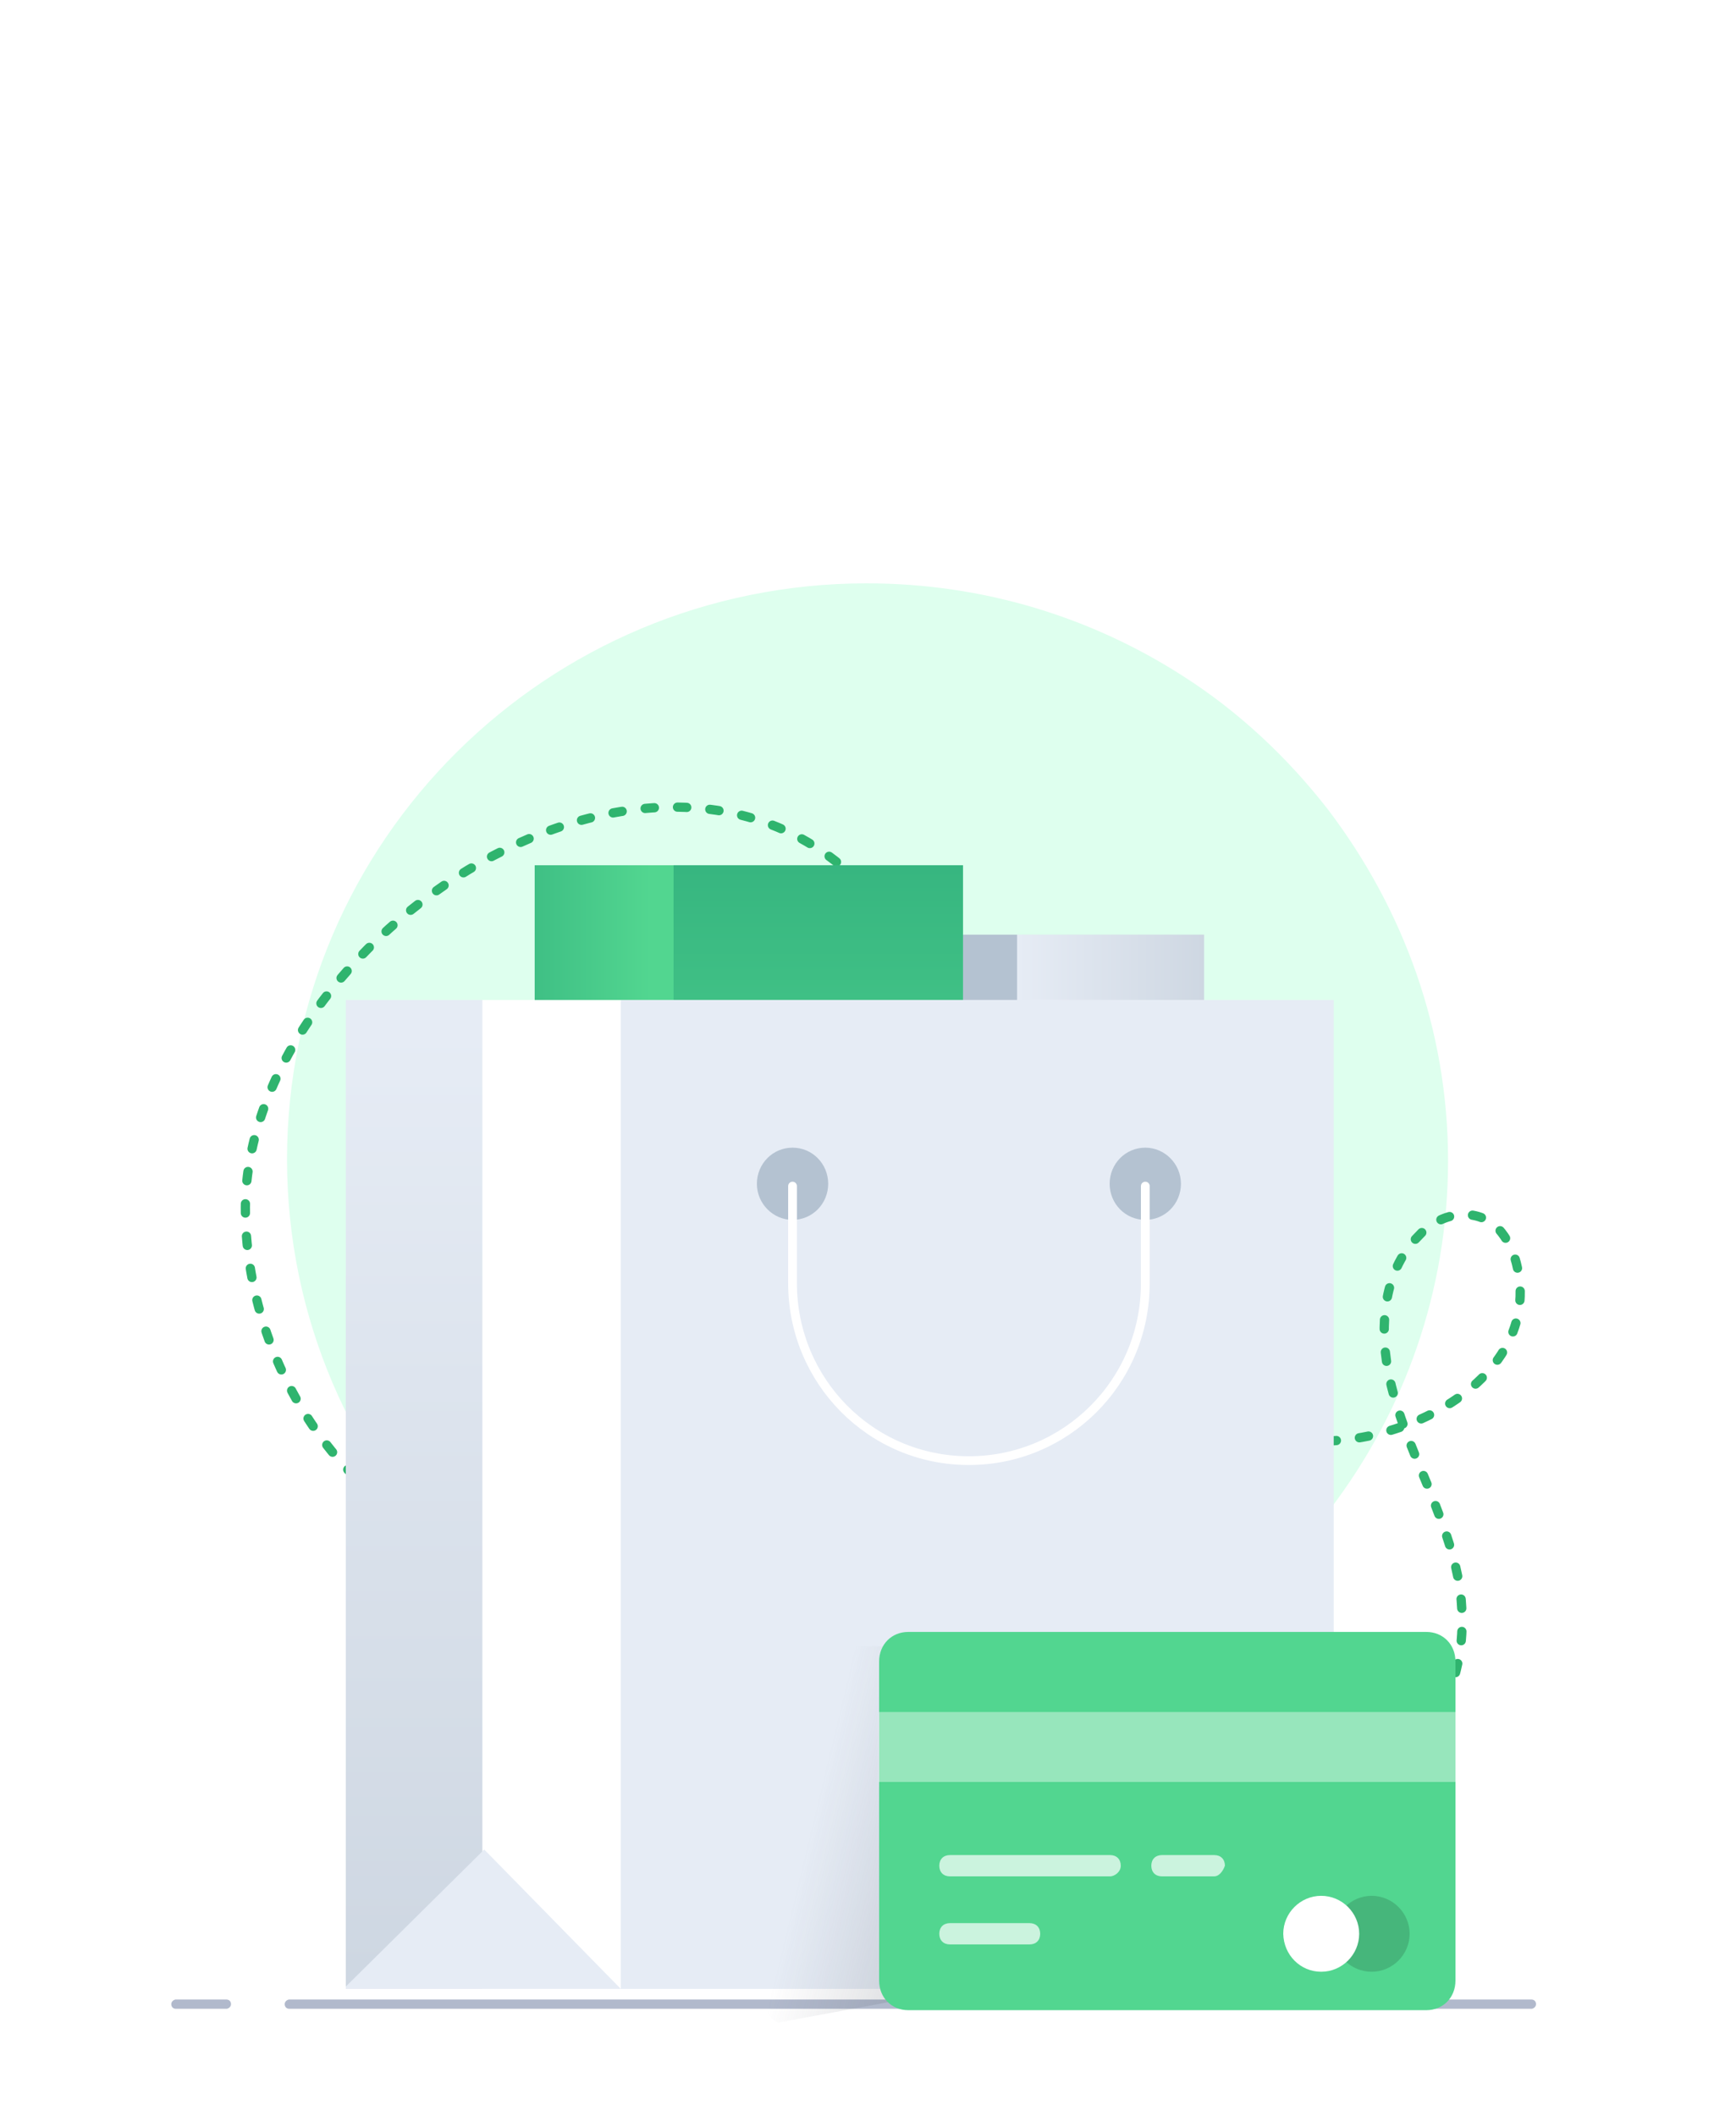 <?xml version="1.0" encoding="utf-8"?>
<!-- Generator: Adobe Illustrator 27.0.0, SVG Export Plug-In . SVG Version: 6.00 Build 0)  -->
<svg version="1.1" id="Layer_1" xmlns="http://www.w3.org/2000/svg" xmlns:xlink="http://www.w3.org/1999/xlink" x="0px" y="0px"
	 viewBox="0 0 375 457" style="enable-background:new 0 0 375 457;" xml:space="preserve">
<style type="text/css">
	.st0{filter:url(#Adobe_OpacityMaskFilter);}
	.st1{fill-rule:evenodd;clip-rule:evenodd;fill:#FFFFFF;}
	.st2{mask:url(#mask-2_00000081619473769591897370000016344510621811328439_);}
	.st3{fill:none;stroke:#FFFFFF;stroke-width:0.3;}
	.st4{opacity:0.6;fill:none;stroke:#FFFFFF;stroke-width:0.3;enable-background:new    ;}
	.st5{fill:#DEFFEE;}
	.st6{fill:none;stroke:#FF78B7;stroke-width:0.612;stroke-linecap:round;stroke-linejoin:round;}
	.st7{fill:none;stroke:#2FB46E;stroke-width:2;stroke-linecap:round;stroke-linejoin:round;stroke-dasharray:2,5;}
	.st8{fill:#B1B9CC;}
	.st9{fill:#B4C2D1;}
	.st10{fill:url(#Path_00000153699753089479113220000002492290068004428693_);}
	.st11{fill-rule:evenodd;clip-rule:evenodd;fill:url(#Path_00000131357622815181172430000005872394403822937221_);}
	.st12{fill-rule:evenodd;clip-rule:evenodd;fill:url(#Path_00000170268916506884181090000016976348560040180904_);}
	.st13{fill:#FFFFFF;}
	.st14{fill:#E6ECF5;}
	.st15{fill:url(#Path_00000106121744080960524020000014650367749712297369_);}
	.st16{fill:none;stroke:#FFFFFF;stroke-width:1.894;stroke-linecap:round;stroke-linejoin:round;}
	.st17{opacity:0.7;fill:url(#Path_00000182510263911221428170000016586451944707256451_);enable-background:new    ;}
	.st18{fill-rule:evenodd;clip-rule:evenodd;fill:#52D690;}
	.st19{opacity:0.4;fill:#FFFFFF;enable-background:new    ;}
	.st20{opacity:0.7;fill:#FFFFFF;enable-background:new    ;}
	.st21{opacity:0.15;enable-background:new    ;}
</style>
<g id="Page-1">
	<g id="Artboard" transform="translate(-480, -74)">
		<g id="Group" transform="translate(480, 74)">
			<g id="Mask">
			</g>
			<defs>
				<filter id="Adobe_OpacityMaskFilter" filterUnits="userSpaceOnUse" x="-19.1" y="50.6" width="413" height="410.3">
					<feColorMatrix  type="matrix" values="1 0 0 0 0  0 1 0 0 0  0 0 1 0 0  0 0 0 1 0"/>
				</filter>
			</defs>
			
				<mask maskUnits="userSpaceOnUse" x="-19.1" y="50.6" width="413" height="410.3" id="mask-2_00000081619473769591897370000016344510621811328439_">
				<g class="st0">
					<rect id="path-1_00000052101430877470656760000011698600437473978756_" class="st1" width="375" height="462"/>
				</g>
			</mask>
			<g id="Group-10" class="st2">
				<g transform="translate(-19, 0)">
					<g id="Group-9" transform="translate(0, 46)">
						<path id="Path-Copy-2" class="st3" d="M366.2,210.3c0,35.2-11.9,67.8-31.9,94c-10.9,14.1-24.1,26.5-39.3,36.1
							c-24.5,16-53.7,25.3-85.3,25.3C123.2,365.4,53,295.7,53,210c0-86,70.2-155.4,156.4-155.4c31.5,0,60.8,9.3,85.3,24.9
							c15.1,9.6,28.3,22.1,39.3,36.1C354.3,142.6,366.2,175.2,366.2,210.3z"/>
						<path id="Path-Copy-3" class="st4" d="M412.7,209.9c0,46.4-15.7,89.3-42,123.9c-14.4,18.5-31.8,35-51.8,47.6
							c-32.2,21.1-70.8,33.3-112.4,33.3C92.5,414.3,0,322.4,0,209.5C0,96.2,92.5,4.7,206.2,4.7c41.6,0,80.2,12.2,112.4,32.9
							c19.9,12.6,37.3,29.1,51.7,47.6C397,120.6,412.7,163.6,412.7,209.9z"/>
					</g>
					<g id="Group-2" transform="translate(56, 126)">
						<path id="Path_00000168076788703378643900000002371998167508361347_" class="st5" d="M275.8,124.7c0,28.2-9.5,54.3-25.5,75.3
							c-8.8,11.3-19.3,21.2-31.4,28.9c-19.6,12.8-43,20.2-68.3,20.2C81.2,248.8,25,193,25,124.4C25,55.6,81.2,0,150.2,0
							c25.3,0,48.7,7.4,68.3,20c12.1,7.7,22.7,17.7,31.4,28.9C266.2,70.4,275.8,96.5,275.8,124.7z"/>
						<g id="_x35_" transform="translate(0, 48.392)">
							<path id="Path_00000085942109518454077180000000942913411705431188_" class="st6" d="M231.7,237.4c0.9-0.5,1.4-0.9,2.3-1.4"
								/>
							<path id="Path_00000097499807159249399310000000554721998137789840_" class="st7" d="M243,229.6c7.2-5.5,14.5-11,20.4-17.8
								c9.1-10,15.9-23.3,15.4-37c0-9.6-3.6-18.7-7.2-27.8c-3.6-8.7-7.7-17.8-9.1-27.4c-1.4-9.6,0-20.1,6.8-26.9
								c4.1-4.6,11.3-6.8,16.8-2.3c1.8,1.8,3.2,4.1,4.1,6.8c8.2,26.9-28.1,43.8-49.9,38.8c-10.4-2.7-20.4-8.7-28.5-15.5
								c-17.2-14.1-29.5-26.9-36.7-48.4c-6.3-18.3-10.4-38.3-24-53.4C105.7-31.4,16.4,28.4,16,86.4c0,32.9,20.4,65.7,51.2,75.3
								c15,4.6,31.3,3.7,47.1,2.7c7.7-0.5,15.4-0.9,23.6-1.4"/>
							<path id="Path_00000140731152955472399070000010454272676443221152_" class="st6" d="M142.8,163.5c0.9,0,1.8,0,2.7,0"/>
							<path id="Path_00000003062491566387047170000002545639593614496673_" class="st8" d="M293.8,257.5c0.6,0,1,0.4,1,1
								c0,0.5-0.4,0.9-0.9,1l-0.1,0H25.5c-0.6,0-1-0.4-1-1c0-0.5,0.4-0.9,0.9-1l0.1,0H293.8z"/>
							<path id="Path_00000106112543532621015580000001158297023892686752_" class="st8" d="M11.9,257.5c0.6,0,1,0.4,1,1
								c0,0.5-0.4,0.9-0.9,1l-0.1,0H1c-0.6,0-1-0.4-1-1c0-0.5,0.4-0.9,0.9-1l0.1,0H11.9z"/>
							<polygon id="Path_00000145026708040775140110000012813582846300401309_" class="st9" points="223.1,27.5 162.8,27.5 
								162.8,95.9 223.1,95.9 							"/>
							
								<linearGradient id="Path_00000120543046749041298250000005941940435365227675_" gradientUnits="userSpaceOnUse" x1="-152.069" y1="447.669" x2="-151.073" y2="447.669" gradientTransform="matrix(40.333 0 0 -68.45 6316.258 30704.627)">
								<stop  offset="2.890170e-03" style="stop-color:#E6ECF5"/>
								<stop  offset="1" style="stop-color:#CED7E2"/>
							</linearGradient>
							
								<polygon id="Path_00000168825181380795753010000009872318185497588624_" style="fill:url(#Path_00000120543046749041298250000005941940435365227675_);" points="
								223.1,27.5 182.7,27.5 182.7,95.9 223.1,95.9 							"/>
							
								<linearGradient id="Path_00000008147860604046845500000008265179100412627370_" gradientUnits="userSpaceOnUse" x1="-153.836" y1="448.518" x2="-153.454" y2="448.518" gradientTransform="matrix(92.5 0 0 -105 14298 47159.375)">
								<stop  offset="0" style="stop-color:#37B680"/>
								<stop  offset="1" style="stop-color:#52D690"/>
							</linearGradient>
							
								<path id="Path_00000017505784701063981790000008292805684173580450_" style="fill-rule:evenodd;clip-rule:evenodd;fill:url(#Path_00000008147860604046845500000008265179100412627370_);" d="
								M171,12.5H78.5v105H171V12.5z"/>
							
								<linearGradient id="Path_00000174593735856175714400000010500545403235366333_" gradientUnits="userSpaceOnUse" x1="-152.612" y1="448.142" x2="-152.612" y2="449.018" gradientTransform="matrix(62.5 0 0 -105 9678 47159.375)">
								<stop  offset="0" style="stop-color:#52D690"/>
								<stop  offset="1" style="stop-color:#37B680"/>
							</linearGradient>
							
								<path id="Path_00000109727660829662262600000003754228897219838128_" style="fill-rule:evenodd;clip-rule:evenodd;fill:url(#Path_00000174593735856175714400000010500545403235366333_);" d="
								M171,12.5h-62.5v105H171V12.5z"/>
							<polygon id="Path_00000111881634080928575540000003668349077453599677_" class="st13" points="250.7,41.6 37.7,41.6 
								37.7,255.2 250.7,255.2 							"/>
							<polygon id="Path_00000111154221171222468540000007137983219956217745_" class="st14" points="251.1,41.6 97.1,41.6 
								97.1,255.2 251.1,255.2 							"/>
							
								<linearGradient id="Path_00000146462199884781344770000005357343332675654847_" gradientUnits="userSpaceOnUse" x1="-150.494" y1="449.8" x2="-150.494" y2="448.841" gradientTransform="matrix(29.455 0 0 -213.563 4485.232 96107.789)">
								<stop  offset="2.890170e-03" style="stop-color:#E6ECF5"/>
								<stop  offset="1" style="stop-color:#CED7E2"/>
							</linearGradient>
							
								<polygon id="Path_00000089564363802135753120000004354010840014344323_" style="fill:url(#Path_00000146462199884781344770000005357343332675654847_);" points="
								67.2,41.6 37.7,41.6 37.7,255.2 67.2,255.2 							"/>
							<polygon id="Path_00000078739527051734466650000011520818152658166699_" class="st14" points="97.1,255.2 37.7,255.2 
								37.7,254.7 67.6,225.1 							"/>
							<path id="Path_00000098915000009804302260000016354954641539701389_" class="st9" d="M134.2,89.1c4.3,0,7.7-3.5,7.7-7.8
								s-3.4-7.8-7.7-7.8s-7.7,3.5-7.7,7.8S130,89.1,134.2,89.1z"/>
							<path id="Path_00000101094290602707299080000006719483647387332230_" class="st9" d="M210.4,89.1c4.3,0,7.7-3.5,7.7-7.8
								s-3.5-7.8-7.7-7.8c-4.3,0-7.7,3.5-7.7,7.8S206.1,89.1,210.4,89.1z"/>
							<path id="Path_00000070076918707985570760000011201623452680042419_" class="st16" d="M210.4,81.8v21
								c0,21.4-17.2,38.3-38.1,38.3c-21.3,0-38.1-17.3-38.1-38.3v-21"/>
							
								<linearGradient id="Path_00000036213317307947079590000010452298523083077531_" gradientUnits="userSpaceOnUse" x1="-153.915" y1="448.118" x2="-153.054" y2="447.975" gradientTransform="matrix(118.733 0 0 -81.227 18413.424 36615.949)">
								<stop  offset="2.890170e-03" style="stop-color:#606673;stop-opacity:0"/>
								<stop  offset="1" style="stop-color:#373C47"/>
							</linearGradient>
							
								<path id="Path_00000106136899671615210680000009227215901427018907_" style="opacity:0.7;fill:url(#Path_00000036213317307947079590000010452298523083077531_);enable-background:new    ;" d="
								M246.6,241.1l-115.6,21.4c-1.8-0.9-3.2-3.2-3.2-5.5v-69.4c0-3.7,2.7-6.4,6.3-6.4h106L246.6,241.1z"/>
							<path id="Path_00000065076371874337856470000004859973788557659787_" class="st18" d="M277.4,184.5v68.9
								c0,3.7-2.7,6.4-6.3,6.4H159.2c-3.6,0-6.3-2.7-6.3-6.4v-68.9c0-3.7,2.7-6.4,6.3-6.4h111.9
								C274.7,178.1,277.4,180.8,277.4,184.5z"/>
							<polygon id="Path_00000164495525620829836180000011666786528446699674_" class="st19" points="277.4,195.4 152.8,195.4 
								152.8,210.5 277.4,210.5 							"/>
							<path id="Path_00000118363935682329404960000014036172744262910090_" class="st20" d="M225.3,230.9H214
								c-1.4,0-2.3-0.9-2.3-2.3c0-1.4,0.9-2.3,2.3-2.3h11.3c1.4,0,2.3,0.9,2.3,2.3C227.1,230,226.2,230.9,225.3,230.9z"/>
							<path id="Path_00000022547377340091876060000015655717250796811933_" class="st20" d="M202.8,230.9h-34.6
								c-1.4,0-2.3-0.9-2.3-2.3c0-1.4,0.9-2.3,2.3-2.3h34.6c1.4,0,2.3,0.9,2.3,2.3C205.1,230,203.7,230.9,202.8,230.9z"/>
							<path id="Path_00000068648241758905723050000010184997974359891348_" class="st20" d="M185.4,245.6h-17.2
								c-1.4,0-2.3-0.9-2.3-2.3c0-1.4,0.9-2.3,2.3-2.3h17.2c1.4,0,2.3,0.9,2.3,2.3C187.7,244.7,186.8,245.6,185.4,245.6z"/>
							<path id="Path_00000092435411857638349030000001160184792818962327_" class="st21" d="M259.3,251.5c4.5,0,8.2-3.7,8.2-8.2
								c0-4.5-3.7-8.2-8.2-8.2c-4.5,0-8.2,3.7-8.2,8.2C251.1,247.9,254.8,251.5,259.3,251.5z"/>
							<path id="Path_00000182522085093861609580000013442708882035209367_" class="st13" d="M248.4,251.5c4.5,0,8.2-3.7,8.2-8.2
								c0-4.5-3.7-8.2-8.2-8.2c-4.5,0-8.2,3.7-8.2,8.2C240.3,247.9,243.9,251.5,248.4,251.5z"/>
						</g>
					</g>
				</g>
			</g>
		</g>
	</g>
</g>
</svg>
